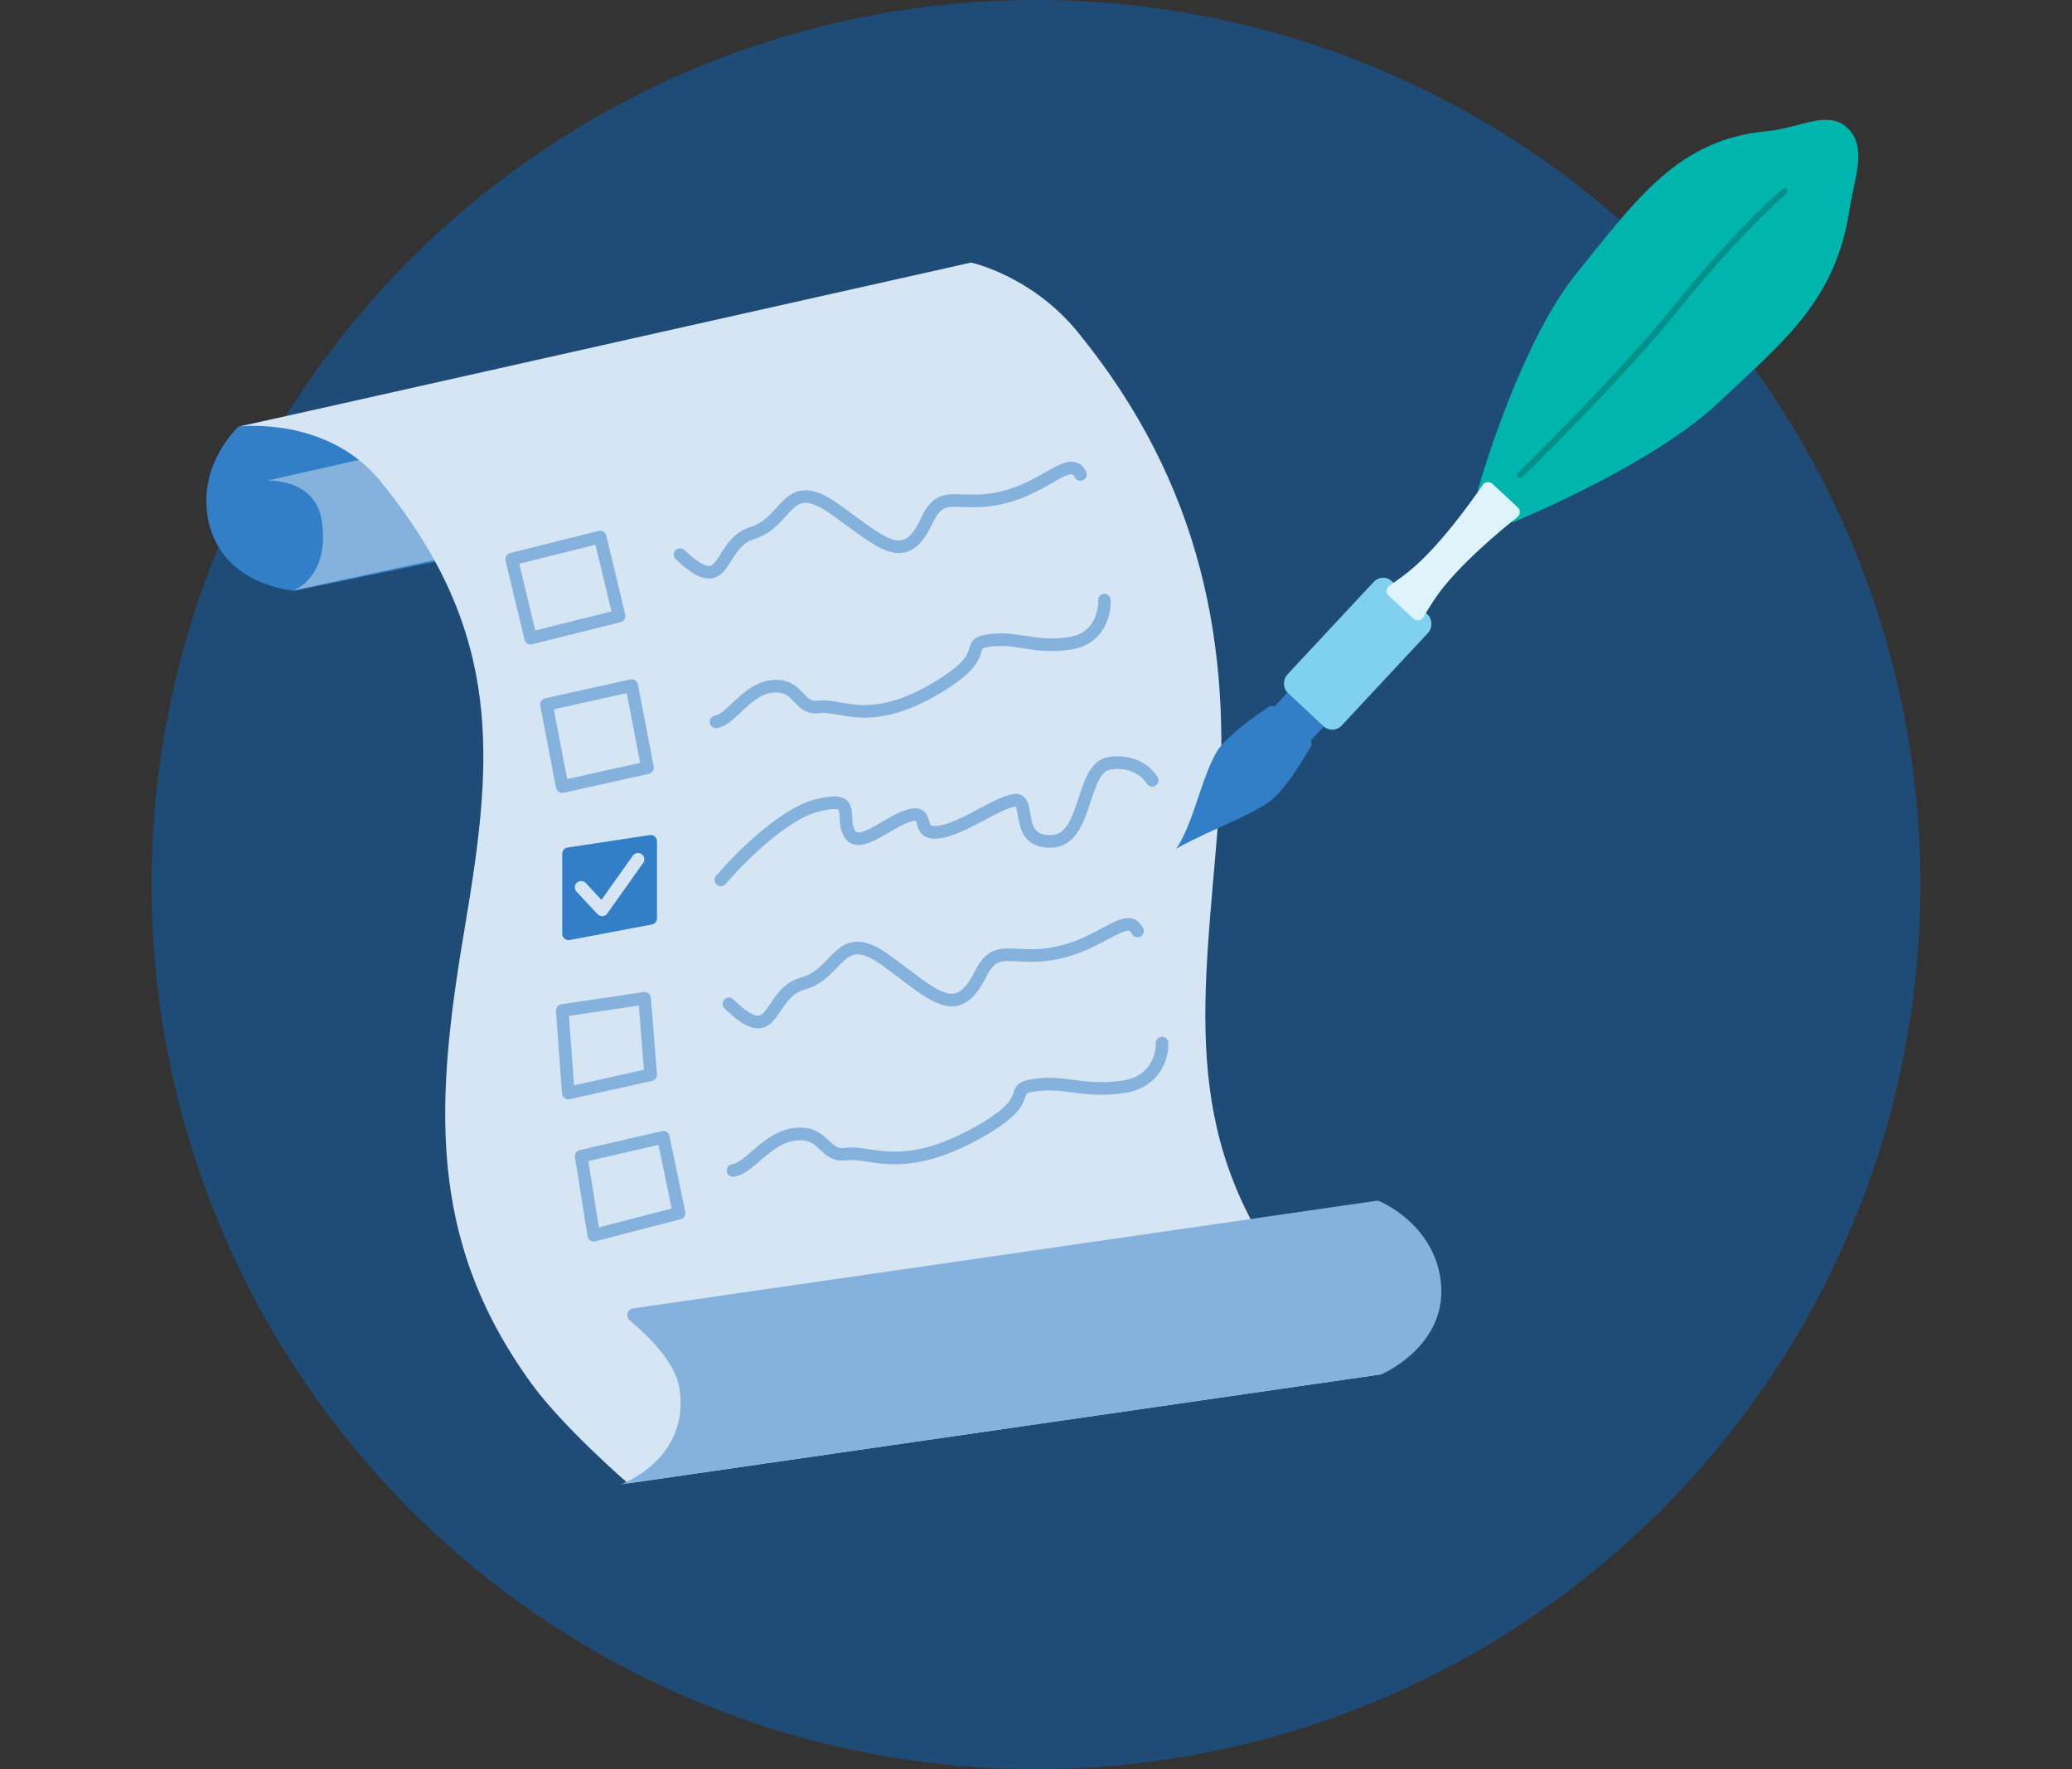 <svg width="328" height="280" viewBox="0 0 328 280" fill="none" xmlns="http://www.w3.org/2000/svg">
<rect x="0" y="0" width="328" height="280" fill="#333333" stroke="none"/>
<circle cx="164" cy="140" r="140" fill="#1F4C77"/>
<path d="M152.476 44.566C152.868 43.788 152.174 42.854 151.321 43.037L38.074 67.409C37.903 67.446 37.748 67.524 37.624 67.647C36.549 68.713 31.316 74.392 32.988 82.397C35.021 92.128 45.239 93.376 46.525 93.495C46.614 93.503 46.702 93.496 46.789 93.478L162.707 69.521C162.707 69.521 151.362 69.543 149.037 58.412C148.128 54.063 150.87 47.756 152.476 44.566Z" fill="#337FC7"/>
<path d="M42.314 76.061L147.947 52.218C147.947 52.218 155.405 53.328 156.716 58.785C158.245 65.152 149.248 71.309 149.248 71.309L46.401 93.468C46.401 93.468 52.259 91.472 50.941 82.471C49.941 75.641 42.314 76.061 42.314 76.061Z" fill="#85B2DD"/>
<path d="M37.985 67.496L153.727 41.556C153.727 41.556 163.288 43.612 170.557 52.497C190.379 76.724 195.007 102.462 192.878 129.522C190.644 157.925 186.689 178.7 203.456 201.749C208.495 208.677 218.708 217.504 218.708 217.504L99.407 234.768C99.407 234.768 89.195 225.94 84.156 219.013C67.389 195.963 68.968 174.07 73.578 146.785C78.016 120.516 80.004 100.339 60.182 76.112C51.795 65.86 37.985 67.496 37.985 67.496Z" fill="#D6E5F4"/>
<path d="M99.691 208.99C98.991 208.412 99.296 207.211 100.194 207.081L217.879 190.052C218.051 190.027 218.223 190.046 218.381 190.117C219.779 190.74 226.836 194.269 228.023 202.37C229.466 212.223 219.999 216.911 218.826 217.452C218.747 217.488 218.664 217.511 218.578 217.524L98.254 234.935C98.254 234.935 109.217 231.051 107.57 219.8C106.947 215.547 102.394 211.222 99.691 208.99Z" fill="#85B2DD"/>
<path d="M114.112 139.262C116.955 135.909 123.962 128.863 129.251 127.509C135.862 125.817 132.926 129.184 134.467 131.903C136.008 134.623 140.745 129.891 144.051 129.045C147.356 128.199 144.779 132.066 148.443 131.72C152.108 131.374 157.763 127.061 160.561 126.656C163.36 126.251 160.391 133.301 166.374 133.171C172.356 133.041 170.948 121.475 175.705 120.787C179.511 120.236 181.747 122.365 182.389 123.498" stroke="#85B2DD" stroke-width="2" stroke-linecap="round"/>
<path d="M113.357 114.234C115.842 113.875 118.22 108.935 122.403 108.617C126.585 108.299 126.334 112.356 129.647 111.877C132.96 111.398 137.443 115.057 147.592 109.28C157.742 103.503 152.167 102.012 156.584 101.373C161.002 100.734 163.54 102.664 169.338 101.825C173.976 101.154 174.927 96.996 174.823 95" stroke="#85B2DD" stroke-width="2" stroke-linecap="round"/>
<path d="M116.044 185.257C118.783 184.86 121.472 179.876 126.078 179.496C130.685 179.117 130.348 183.187 134.001 182.658C137.653 182.13 142.532 185.732 153.784 179.796C165.035 173.859 158.923 172.446 163.793 171.741C168.662 171.037 171.427 172.934 177.818 172.009C182.931 171.27 184.039 167.088 183.953 165.09" stroke="#85B2DD" stroke-width="2" stroke-linecap="round"/>
<path d="M84 101L81 88.5L95 85L98 97.5L84 101Z" stroke="#85B2DD" stroke-width="2" stroke-linecap="round" stroke-linejoin="round"/>
<path d="M89 124.5L86.5 111.5L100 108.5L102.5 121.5L89 124.5Z" stroke="#85B2DD" stroke-width="2" stroke-linecap="round" stroke-linejoin="round"/>
<path d="M89 147.793V135.127C89 134.632 89.362 134.212 89.851 134.138L102.851 132.174C103.456 132.082 104 132.551 104 133.162V145.338C104 145.819 103.658 146.231 103.186 146.32L90.186 148.776C89.57 148.892 89 148.42 89 147.793Z" fill="#337FC7"/>
<path d="M89.966 173L89 159.935L102.034 158L103 170.097L89.966 173Z" stroke="#85B2DD" stroke-width="2" stroke-linecap="round" stroke-linejoin="round"/>
<path d="M94 195.5L92 183L105 180L107.5 192L94 195.5Z" stroke="#85B2DD" stroke-width="2" stroke-linecap="round" stroke-linejoin="round"/>
<path d="M115.387 158.877C122.957 166.289 121.254 157.267 127.121 155.658C132.987 154.048 132.749 146.522 140.321 152.036C147.892 157.55 151.43 161.738 155.215 154.173C157.963 148.683 160.529 152.715 168.596 150.502C175.049 148.731 178.601 144.277 180.065 147.355" stroke="#85B2DD" stroke-width="2" stroke-linecap="round"/>
<path d="M107.655 87.779C115.308 95.041 113.388 86.064 119.121 84.35C124.854 82.635 124.417 75.125 132.021 80.492C139.625 85.859 143.221 89.977 146.745 82.354C149.302 76.822 151.938 80.801 159.821 78.443C166.128 76.557 169.505 72.045 171.03 75.092" stroke="#85B2DD" stroke-width="2" stroke-linecap="round"/>
<path d="M92 140.444L95.316 144L101 136" stroke="#D6E5F4" stroke-width="2" stroke-linecap="round" stroke-linejoin="round"/>
<path d="M200.754 111.919C201.133 111.664 201.632 111.711 201.966 112.022L207.293 116.989C207.627 117.3 207.709 117.796 207.482 118.192C206.575 119.772 204.19 123.756 201.94 126.028C199.834 128.153 193.845 130.546 190.887 131.945C186.887 133.837 186.099 134.381 186.099 134.381C186.099 134.381 186.856 133.808 188.463 129.686C189.653 126.637 191.351 120.244 193.324 117.995C195.433 115.591 199.24 112.934 200.754 111.919Z" fill="#337FC7"/>
<rect x="205.186" y="108.144" width="7.862" height="7.045" rx="2" transform="rotate(42.995 205.186 108.144)" fill="#337FC7"/>
<rect x="218.848" y="90.609" width="11.793" height="24.155" rx="2" transform="rotate(42.995 218.848 90.609)" fill="#80D0EF"/>
<path d="M279.596 20.774C285.115 20.253 289.278 17.295 292.48 20.28C295.682 23.266 293.471 28.57 292.797 33.082C290.646 47.467 282.529 53.883 271.945 63.805C262.488 72.671 244.591 80.528 239.878 82.509C239.164 82.81 238.355 82.652 237.788 82.123L234.607 79.158C234.064 78.651 233.844 77.894 234.053 77.181C235.478 72.321 241.413 53.276 249.712 43.076C258.908 31.773 265.525 22.101 279.596 20.774Z" fill="#00B5AE"/>
<path d="M234.723 76.739C235.073 76.226 235.8 76.142 236.254 76.565L240.266 80.305C240.72 80.728 240.686 81.459 240.199 81.845C237.702 83.822 230.835 89.472 227.376 94.432C226.694 95.41 225.863 96.765 225.302 97.702C224.971 98.253 224.215 98.365 223.745 97.927L219.831 94.278C219.361 93.84 219.42 93.077 219.947 92.709C220.842 92.084 222.135 91.16 223.063 90.411C227.769 86.614 232.925 79.368 234.723 76.739Z" fill="#DFF3FB"/>
<path d="M282.512 30.251C280.008 32.393 273.153 38.984 265.766 48.213C258.378 57.441 245.941 70.02 240.646 75.155" stroke="#00918B" stroke-linecap="round"/>
</svg>
